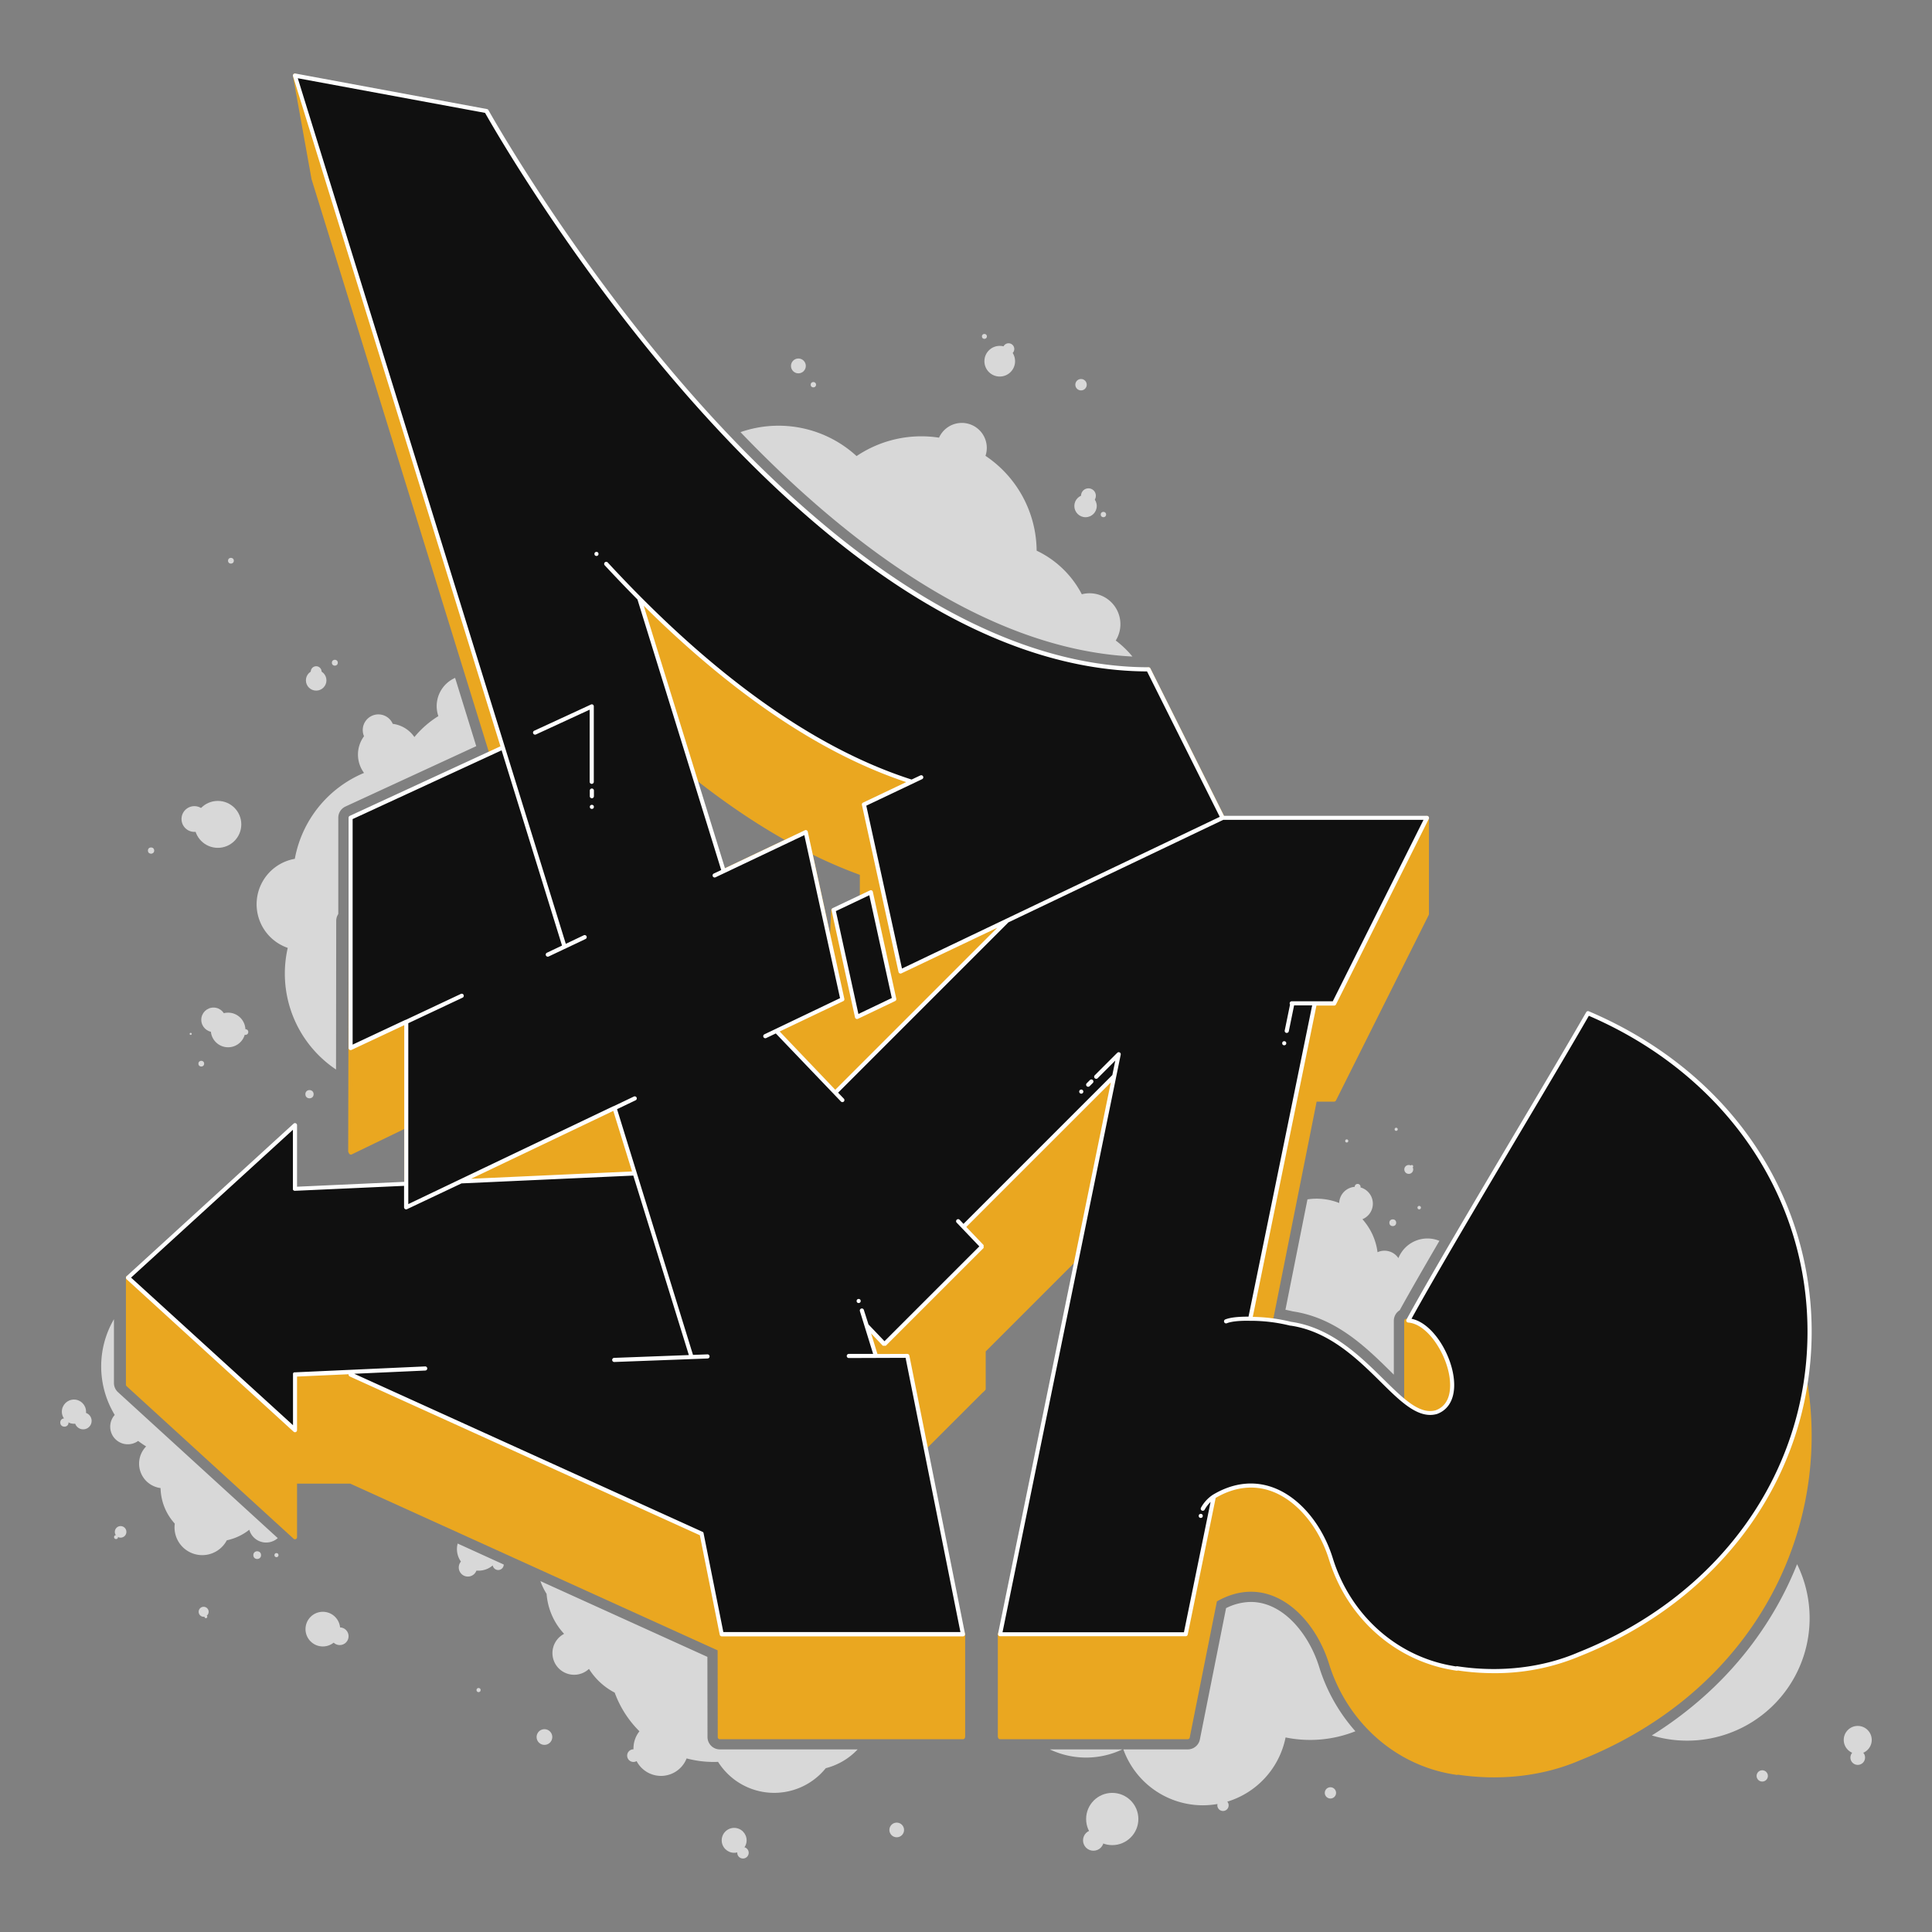 <svg xmlns="http://www.w3.org/2000/svg" viewBox="0 0 937.11 937.11"><rect x="0" y="0" width="937.11" height="937.11" fill="#808080" stroke="none"/><defs><style>.a{fill:#d8d8d8;}.b{fill:#eaa720;}.c{fill:none;stroke:#eaa720;stroke-linecap:round;stroke-linejoin:round;stroke-width:2px;}.d{fill:#101010;}.e{fill:#fff;}</style></defs><circle class="a" cx="683.31" cy="567.23" r="2.16"/><circle class="a" cx="688.38" cy="585.76" r="0.84"/><circle class="a" cx="675.56" cy="593.08" r="1.65"/><circle class="a" cx="653.23" cy="553.41" r="0.76"/><circle class="a" cx="677.21" cy="547.76" r="0.76"/><circle class="a" cx="684.79" cy="565.76" r="0.68"/><path class="a" d="M678.31,610.28a8.13,8.13,0,0,0-10.14-2.9,29.63,29.63,0,0,0-7.33-16,8.16,8.16,0,0,0-.91-15.41,1.45,1.45,0,0,0,0-.3,1.42,1.42,0,1,0-2.84,0v0a8.15,8.15,0,0,0-7.52,7.84,29.82,29.82,0,0,0-15.39-1.76l-10.68,53.54c1.19.24,2.38.5,3.56.79,21,3.09,35.64,17.52,47.41,29.11l1.6,1.58V640.64a6,6,0,0,1,2.85-5.11c4.92-8.92,11.66-20.64,19.26-33.66a15.18,15.18,0,0,0-19.9,8.41Z"/><circle class="a" cx="124.75" cy="754.31" r="1.87"/><circle class="a" cx="134.1" cy="754.31" r="0.99"/><circle class="a" cx="58.5" cy="743.03" r="2.81"/><circle class="a" cx="56.28" cy="745.56" r="0.96"/><circle class="a" cx="35.87" cy="684.72" r="5.87"/><circle class="a" cx="31.24" cy="689.99" r="2.01"/><circle class="a" cx="40.34" cy="689.19" r="4.11"/><circle class="a" cx="98.78" cy="781.79" r="2.43"/><circle class="a" cx="99.86" cy="784.21" r="0.68"/><path class="a" d="M98.54,713l-41.27-37.7a6,6,0,0,1-2-4.43v-31a45.46,45.46,0,0,0,.38,46.44,8.53,8.53,0,0,0,11.35,12.61,46.68,46.68,0,0,0,3.88,2.66,11.94,11.94,0,0,0,7,20.2,26.4,26.4,0,0,0,6.9,17.25,13.45,13.45,0,0,0,25.23,8.09A26.37,26.37,0,0,0,120.92,742a8.49,8.49,0,0,0,13.81,4.06Z"/><circle class="a" cx="526.54" cy="245.43" r="5.44"/><circle class="a" cx="112.01" cy="271.98" r="1.4"/><circle class="a" cx="153.36" cy="330" r="4.98"/><circle class="a" cx="153.36" cy="325.78" r="2.63"/><circle class="a" cx="162.41" cy="321.45" r="1.43"/><circle class="a" cx="105.66" cy="399.86" r="11.38"/><circle class="a" cx="94.28" cy="397.26" r="6.24"/><circle class="a" cx="73.27" cy="412.57" r="1.52"/><circle class="a" cx="110.64" cy="499.58" r="8.4"/><circle class="a" cx="103.57" cy="494.65" r="5.94"/><circle class="a" cx="119.04" cy="500.58" r="1.39"/><circle class="a" cx="97.63" cy="515.93" r="1.39"/><circle class="a" cx="92.49" cy="501.48" r="0.5"/><circle class="a" cx="150.12" cy="530.74" r="2"/><circle class="a" cx="527.95" cy="240.46" r="3.6"/><circle class="a" cx="535.21" cy="249.57" r="1.3"/><circle class="a" cx="477.48" cy="163.17" r="1.2"/><circle class="a" cx="484.92" cy="175.2" r="7.44"/><circle class="a" cx="489.21" cy="169.27" r="2.77"/><circle class="a" cx="524.35" cy="186.6" r="2.77"/><circle class="a" cx="387.26" cy="177.49" r="3.6"/><circle class="a" cx="394.52" cy="186.6" r="1.3"/><path class="a" d="M139.57,459.77a56,56,0,0,0,23.42,59l.09-72.12a6,6,0,0,1,1-3.3V396.65a6,6,0,0,1,3.49-5.45L231,361.92,220.75,328.8a15,15,0,0,0-8.9,14.85,15.5,15.5,0,0,0,.77,3.7A47.48,47.48,0,0,0,201,357.51a15,15,0,0,0-10.5-6.41,7.58,7.58,0,1,0-13.93,6,14.94,14.94,0,0,0,0,17.8A56.12,56.12,0,0,0,143,416.57a22.37,22.37,0,0,0-3.41,43.2Z"/><path class="a" d="M549.29,318.45a48,48,0,0,0-8.1-7.77,15,15,0,0,0-12.72-22.92,14.8,14.8,0,0,0-3.74.49,47.75,47.75,0,0,0-21.91-21.15,55.93,55.93,0,0,0-24.81-46,12.11,12.11,0,0,0-22.53-8.81,56.21,56.21,0,0,0-40,8.93,56,56,0,0,0-56.3-11.61C409.41,262,477.37,314.83,549.29,318.45Z"/><circle class="a" cx="645.32" cy="869.63" r="2.74"/><circle class="a" cx="854.77" cy="861.4" r="2.74"/><circle class="a" cx="901.09" cy="843.94" r="6.79"/><circle class="a" cx="901.09" cy="852.5" r="3.56"/><circle class="a" cx="539.49" cy="882.3" r="12.67"/><circle class="a" cx="530.36" cy="892.65" r="5.04"/><circle class="a" cx="434.95" cy="887.61" r="3.56"/><circle class="a" cx="156.59" cy="790.2" r="8.41"/><circle class="a" cx="164.79" cy="793.65" r="4.29"/><circle class="a" cx="264.08" cy="842.54" r="3.81"/><circle class="a" cx="356.1" cy="892.65" r="6.04"/><circle class="a" cx="360.38" cy="898.69" r="2.78"/><circle class="a" cx="232.13" cy="819.76" r="1"/><path class="a" d="M509.22,848.54a41,41,0,0,0,35.17,0Z"/><path class="a" d="M639.81,808.39c-4.69-15.11-17-31.37-33.11-31.37a27.28,27.28,0,0,0-12,3L582,843.71a6,6,0,0,1-5.89,4.83H544.88a41,41,0,0,0,38.54,27.11,41.92,41.92,0,0,0,7.13-.63,2.59,2.59,0,0,0-.08.63,2.74,2.74,0,1,0,4.82-1.76,41,41,0,0,0,28.28-31.15,59.37,59.37,0,0,0,33.86-3A84.81,84.81,0,0,1,639.81,808.39Z"/><path class="a" d="M349.17,848.54a6,6,0,0,1-6-6l-.05-38.88-81-36.75a31.74,31.74,0,0,0,3,6.19,32,32,0,0,0,8.5,19.39,10.52,10.52,0,1,0,12.06,17A32.22,32.22,0,0,0,298.16,821a51,51,0,0,0,12,18.75,13.29,13.29,0,0,0-2.89,8.29c0,.15,0,.3,0,.45h0a3.07,3.07,0,1,0,0,6.14,3,3,0,0,0,1.51-.42,13.34,13.34,0,0,0,24.26-1.3,51.44,51.44,0,0,0,13.16,1.72c.7,0,1.4,0,2.09-.06a32.15,32.15,0,0,0,52.24,3.09A32.2,32.2,0,0,0,416,848.54Z"/><path class="a" d="M222,748.69a10.32,10.32,0,0,0-.36,2.68,10.46,10.46,0,0,0,1.93,6.06,4.42,4.42,0,1,0,7.51,4.41c.36,0,.72,0,1.08,0A10.48,10.48,0,0,0,239,759.3a2.69,2.69,0,0,0,5.34-.43h0Z"/><path class="a" d="M861.88,779.11c-14.38,25.37-35,46.62-60.67,62.66a59.4,59.4,0,0,0,70.46-83.06A167.43,167.43,0,0,1,861.88,779.11Z"/><path class="b" d="M770.26,541.92c-14.69,25.56-44.92,75.84-67.27,114.15l-9.67-11.53-7.89-3.9H682.1v41.49a4.62,4.62,0,0,1,1,0l4.16,1.36c-1.51,2.69-2.9,5.2-4.16,7.49,16,1.09,30.82,38.19,13.6,44.45-18,5.07-34.8-37.72-70.63-42.87h0a80.19,80.19,0,0,0-19.57-2.4l31.31-156.88h9.3l45-90v-46.6L665.76,410l-4.42,33.24H585.72l7.36-3.51L575.69,405l17.39-8.3-36-72-76.63,36.4C391.45,330.36,313.1,239,266,173.2L245,103.83,161.65,88.42,143.08,36.65l9,50L252.14,409.91l-83.06,36.71-.15,112,.21.41,27.94-13v80.1l-54,2.45V597.68l-40.5,37-12.3,10.8L61.32,619v51.91l41.26,37.7,40.5,37v-27h27l179,81.23.06,42.75H468.06V792.45l-15.11,0-22-72.73,45.4-45.38-9.07-9.5h0l9.07,9.5.72-.74V655.09l57-57L494.32,792.49l-10.22,0,0,50h0l0,.12h92l13.27-66.48c25.7-15,48.53,5.83,56.21,30.55,8.35,26.92,30.29,47.63,58,52.72,1,.19,2.05.36,3.07.52l0-.19c20.12,3.1,41.08,1.09,59.38-6.83h0C912.78,794.38,915.73,603.84,770.26,541.92ZM400.14,489.25l-.1-.47,3.31-1.58v.42ZM344.28,707.6l-3.2-1.45v-8.89Zm78.64-239.74-.52-2.4-.93.45-18.12-24.33v19.26l-10.53-48.1a231.53,231.53,0,0,0,25.24,10.9v14.67l2.26.82,7.84,35.76Zm-40.13-60.42-40.32,19.15L324.17,366C342.81,381.92,362.44,396.13,382.79,407.44ZM268.22,461.86,257.33,467V426.67Zm27,120,15,15.71,7.13,23-114.2,5.19ZM390,584,377.5,542.63l27.85-13.29,4.23,2.41,26.7-15-.17-5.62.69,3.15,102.28-48.82v1l-.32-.32L405.12,599.8Z"/><path class="c" d="M476.39,674.39l.72-.74V655.09l57-57L494.32,792.49l-9.23,0,0,50h0l0,.11h91l13.27-66.48c25.7-15,48.53,5.83,56.21,30.55,8.35,26.92,30.29,47.63,58,52.72,1,.19,2.05.36,3.07.52l0-.19c20.12,3.1,41.08,1.09,59.38-6.83h0c146.75-58.45,149.7-249,4.23-310.91-14.69,25.56-44.92,75.84-67.27,114.15l-9.67-11.53-7.89-3.9H682.1v41.49a4.62,4.62,0,0,1,1,0l4.16,1.36c-1.51,2.69-2.9,5.2-4.16,7.49,16,1.09,30.82,38.19,13.6,44.45-18,5.07-34.8-37.72-70.63-42.87h0a80.19,80.19,0,0,0-19.57-2.4l31.31-156.88h9.3l45-90v-46.6L665.76,410l-4.42,33.24H585.72l7.36-3.51L575.69,405l17.39-8.3-36-72-76.63,36.4C391.45,330.36,313.1,239,266,173.2L245,103.83,161.65,88.42,143.08,36.65l9,50L252.14,409.91l-82,36.71-.15,112,.21.41,26.89-13v80.1l-54,2.45V597.68l-40.5,37-12.3,10.8L62.08,619.7v51.92l40.5,37,40.5,37v-27h27l179,81.23.06,42.75H467.08V792.45l-14.13,0-22-72.73,45.4-45.38M400.14,489.25l-.1-.47,3.31-1.58v.42ZM344.28,707.6l-3.2-1.45v-8.89Zm78.64-239.74-.52-2.4-.93.45-17.35-24.33-.77,19.26-10.53-48.1a231.53,231.53,0,0,0,25.24,10.9v14.67l2.26.82,7.84,35.76Zm-40.13-60.42-40.32,19.15L324.17,366C342.81,381.92,362.44,396.13,382.79,407.44ZM268.22,461.86,257.33,467V426.67Zm27,120,15,15.71,7.13,23-114.2,5.19ZM390,584,377.5,542.63l27.85-13.29,4.23,2.41,26.7-15-.17-5.62.69,3.15,102.28-48.82v1l-.32-.32L405.12,599.8Z"/><path class="d" d="M770.26,491.44c-20,34.72-68.57,115-87.18,149,16,1.08,30.82,38.18,13.6,44.44-18,5.07-34.8-37.72-70.63-42.87h0a80,80,0,0,0-19.66-2.4l31.29-153h9.41l45-90h-99l-36-72C386.08,324.65,236,53.83,236,53.83L143.08,36.65,244,362.55l-73.88,34.1v112l27-12.7v78.28l-54,2.46V545.76l-40.5,37-40.5,37,81,73.95v-27l27-1.23v1.23L340.33,743.9l9.75,48.75h117l-27-135H424.86l-4.61-14.74,8.68,9.09,47.46-47.45-9.07-9.5,73.14-73.14L485.08,792.65h90l13.65-66.74c25.95-15.63,49.08,5.31,56.81,30.23,8.35,26.91,30.29,47.62,58,52.71,1,.19,2.05.36,3.07.52l0-.18c20.12,3.09,41.08,1.09,59.38-6.84h0C912.78,743.9,915.73,553.37,770.26,491.44ZM223.61,573l74.48-35.55,9.82,31.72Zm181.51-43L376.5,500l32.08-15.31-17.76-81.08L351.28,422.4,309.89,290.05c39.31,39.55,84.51,73.87,132.35,89.15l-23.2,11,17.76,81,51.75-24.7Z"/><polygon class="d" points="422.4 432.79 404.33 441.37 415.7 493.26 433.76 484.64 422.4 432.79"/><path class="e" d="M287.62,341.8a1,1,0,0,0-1-.06l-27.44,12.67a1,1,0,1,0,.84,1.81l26-12v35a1,1,0,0,0,2,0V342.65A1,1,0,0,0,287.62,341.8Z"/><path class="e" d="M852.32,557.2c-18.86-28.91-47.11-52-81.67-66.68a1,1,0,0,0-1.26.43c-7.79,13.55-20,34.21-33,56.08-20.07,33.85-42.83,72.22-54.17,93a1,1,0,0,0,.8,1.47c9.29.64,18.42,14.79,20.08,26.54.68,4.8.71,13.26-6.68,16-7.83,2.2-15.59-5.46-25.42-15.14-11.28-11.12-25.32-25-44.8-27.76h0a81.63,81.63,0,0,0-18.55-2.39l30.89-151h8.59a1,1,0,0,0,.9-.56l45-90a1,1,0,0,0-.05-1,1,1,0,0,0-.85-.47H593.7L558,324.2a1,1,0,0,0-.9-.55c-88,0-170.29-73.44-223.88-135C275,121.76,237.26,54,236.88,53.35l0,0c0-.06-.09-.11-.13-.16a1.42,1.42,0,0,0-.13-.12.6.6,0,0,0-.16-.08.56.56,0,0,0-.2-.08.05.05,0,0,0,0,0L143.26,35.66a1,1,0,0,0-.93.32,1,1,0,0,0-.2,1L242.74,362l-73.08,33.73a1,1,0,0,0-.58.91v111.7a1,1,0,0,0,1,1,1.07,1.07,0,0,0,.43-.09l25.57-12v76l-52,2.36V545.76a1,1,0,0,0-.59-.91,1,1,0,0,0-1.08.17l-81,74a1,1,0,0,0,0,1.47l81,73.95a1,1,0,0,0,.67.26,1,1,0,0,0,.41-.09,1,1,0,0,0,.59-.91v-26l25-1.13v.18a1,1,0,0,0,.59.91l169.78,77,9.65,48.24a1,1,0,0,0,1,.81h117a1,1,0,0,0,.78-.37,1,1,0,0,0,.2-.83l-27-135a1,1,0,0,0-1-.8h0l-14.48.05-3.09-10,5.7,6h1.43l47.46-47.44v-1.4l-8.4-8.79,70.1-70.1L484.1,792.45a1,1,0,0,0,1,1.2h90a1,1,0,0,0,1-.8l13.56-66.29c9.14-5.39,18.66-6.46,27.54-3.08,12,4.58,22.54,17.21,27.42,32.95,8.65,27.87,31.18,48.33,58.79,53.41,1,.19,2.06.36,3.09.52a.94.94,0,0,0,.62-.1,118.1,118.1,0,0,0,17.45,1.3,106,106,0,0,0,41.87-8.28C834.89,776,877.93,716.43,878.73,647.79A161.68,161.68,0,0,0,852.32,557.2ZM765.64,801.43c-17.38,7.53-38.27,9.94-58.83,6.77a1,1,0,0,0-.58.1c-.83-.13-1.66-.28-2.49-.43-26.89-4.94-48.82-24.88-57.25-52-5.06-16.32-16-29.43-28.61-34.22-9.61-3.66-19.86-2.47-29.66,3.43a17.7,17.7,0,0,0-5.68,6.22,1,1,0,1,0,1.75,1,16.6,16.6,0,0,1,2.9-3.79l-12.92,63.2h-88L543.6,511.56a1,1,0,0,0-.78-1.18,1,1,0,0,0-1.06.5,1.37,1.37,0,0,0-.2.13L531,521.57a1,1,0,0,0,0,1.41,1,1,0,0,0,.71.3,1,1,0,0,0,.71-.3l8.55-8.55-1.43,7-72.21,72.21-1.87-2a1,1,0,0,0-1.42,0,1,1,0,0,0,0,1.41l2.6,2.72h0l8.38,8.78-46,46-7.76-8.13L419,635.37a1,1,0,0,0-1.25-.66,1,1,0,0,0-.66,1.25l6.42,20.75-11.8,0a1,1,0,0,0,0,2h0l27.54-.1,26.6,133h-115l-9.59-47.95a.15.15,0,0,0,0-.07.64.64,0,0,0-.08-.19.86.86,0,0,0-.1-.16.46.46,0,0,0-.12-.12.75.75,0,0,0-.18-.13l-.06,0L171.83,666.34l34.45-1.56a1,1,0,0,0-.09-2L143,665.65a1,1,0,0,0-.17,0,1.17,1.17,0,0,0-.2,0l-.15.1a1.67,1.67,0,0,0-.16.12,1.3,1.3,0,0,0-.1.15.75.75,0,0,0-.1.17.65.65,0,0,0,0,.2.85.85,0,0,0,0,.17v24.73L63.57,619.7,142.08,548v28.64s0,0,0,0a1.46,1.46,0,0,0,0,.2.94.94,0,0,0,0,.16,1.22,1.22,0,0,0,.12.19l.1.12a.72.72,0,0,0,.2.14l.11.07a1,1,0,0,0,.38.08h0l53-2.41v10.41a1,1,0,0,0,.47.84.94.94,0,0,0,.53.16.91.91,0,0,0,.43-.1L223.86,574l83.32-3.79,26.95,87.06-36.2,1.36a1,1,0,0,0-1,1,1,1,0,0,0,1,1h0l45.29-1.7a1,1,0,1,0-.08-2l-7,.26L299.3,538l9-4.31a1,1,0,0,0-.86-1.81l-9.82,4.69-.06,0-.07,0-74.35,35.48h0l-25.1,12V496.31l26.36-12.41a1,1,0,0,0-.85-1.81l-26.78,12.6-.08,0h-.07l-25.58,12V397.29l72.26-33.35,29.31,94.7-7.32,3.48a1,1,0,0,0,.43,1.91,1.12,1.12,0,0,0,.43-.1l7.9-3.75.08,0a.92.92,0,0,0,.35-.19l9.54-4.53a1,1,0,0,0,.47-1.33,1,1,0,0,0-1.33-.48l-8.72,4.15-130-419.85,90.84,16.8c3.22,5.72,40.35,70.85,96.3,135.17,34.25,39.37,68.75,70.75,102.55,93.26,42.1,28,83.22,42.34,122.24,42.49l35.27,70.53L437.5,469.79l-17.31-79,27.08-12.86a1,1,0,0,0-.86-1.81l-4.24,2c-47.28-15.19-96.87-50.61-147.39-105.29a1,1,0,0,0-1.47,1.36q8,8.61,15.89,16.58L349.82,422l-3.55,1.69a1,1,0,1,0,.86,1.8l43-20.41,17.33,79.07-31.37,15h0l-5.32,2.54a1,1,0,0,0,.43,1.9,1.07,1.07,0,0,0,.43-.09l4.67-2.23,31.58,33a1,1,0,0,0,.72.31,1,1,0,0,0,.69-.28,1,1,0,0,0,0-1.41L406.52,530l82.62-82.62,104.17-49.71h97.15l-44,88H626.53a1,1,0,0,0-.8,1.57l-2.58,12.6a1,1,0,0,0,.78,1.17l.2,0a1,1,0,0,0,1-.8l2.57-12.57h8.77l-30.88,151c-2.15,0-7.8,0-11.18,1.31a1,1,0,1,0,.72,1.86c3.43-1.33,9.86-1.19,11.06-1.16h0a.75.75,0,0,0,.21,0h.3A79.7,79.7,0,0,1,625.8,643a1.07,1.07,0,0,0,.25,0c18.76,2.76,32.49,16.3,43.53,27.18C679.47,680,688,688.39,697,685.85c6.42-2.33,9.35-8.94,8.05-18.13-1.71-12.13-10.62-26.11-20.41-28.05,11.55-21,33.78-58.47,53.44-91.62,12.73-21.47,24.77-41.76,32.58-55.34,66.23,28.54,106.84,87.87,106.05,155.06C875.94,715.58,833.38,774.45,765.64,801.43ZM297.48,538.84l9.09,29.37-78.08,3.55Zm80.7-38.52L409,485.61a1,1,0,0,0,.55-1.12L391.8,403.41a1,1,0,0,0-.54-.68,1,1,0,0,0-.87,0l-38.75,18.4L312.23,293.81c43.53,43.16,86.26,71.88,127.33,85.55l-20.94,9.95a1,1,0,0,0-.55,1.12l17.75,81a1,1,0,0,0,.54.69,1.13,1.13,0,0,0,.44.1,1,1,0,0,0,.43-.1L483.73,450l-78.59,78.59Z"/><circle class="e" cx="287.08" cy="391.37" r="1"/><circle class="e" cx="416.49" cy="631.04" r="1"/><path class="e" d="M524.2,528.52a1,1,0,0,0,.53,1.93,1,1,0,0,0,.7-1.23A1,1,0,0,0,524.2,528.52Z"/><circle class="e" cx="622.91" cy="506.02" r="1"/><circle class="e" cx="289.32" cy="268.68" r="1"/><path class="e" d="M287.08,382.46a1,1,0,0,0-1,1v2.74a1,1,0,0,0,2,0v-2.74A1,1,0,0,0,287.08,382.46Z"/><path class="e" d="M528.71,523.83l-1.6,1.6a1,1,0,0,0,0,1.41,1,1,0,0,0,1.41,0l1.6-1.6a1,1,0,0,0-1.41-1.41Z"/><circle class="e" cx="582.42" cy="735.28" r="1"/><path class="e" d="M423.37,432.58a1,1,0,0,0-.53-.69,1,1,0,0,0-.87,0l-18.07,8.58a1,1,0,0,0-.55,1.11l11.37,51.9a1,1,0,0,0,.54.68,1,1,0,0,0,.44.1,1,1,0,0,0,.43-.09l18.06-8.62a1,1,0,0,0,.55-1.12Zm-7,59.24-10.93-49.89,16.21-7.7,10.92,49.85Z"/></svg>
